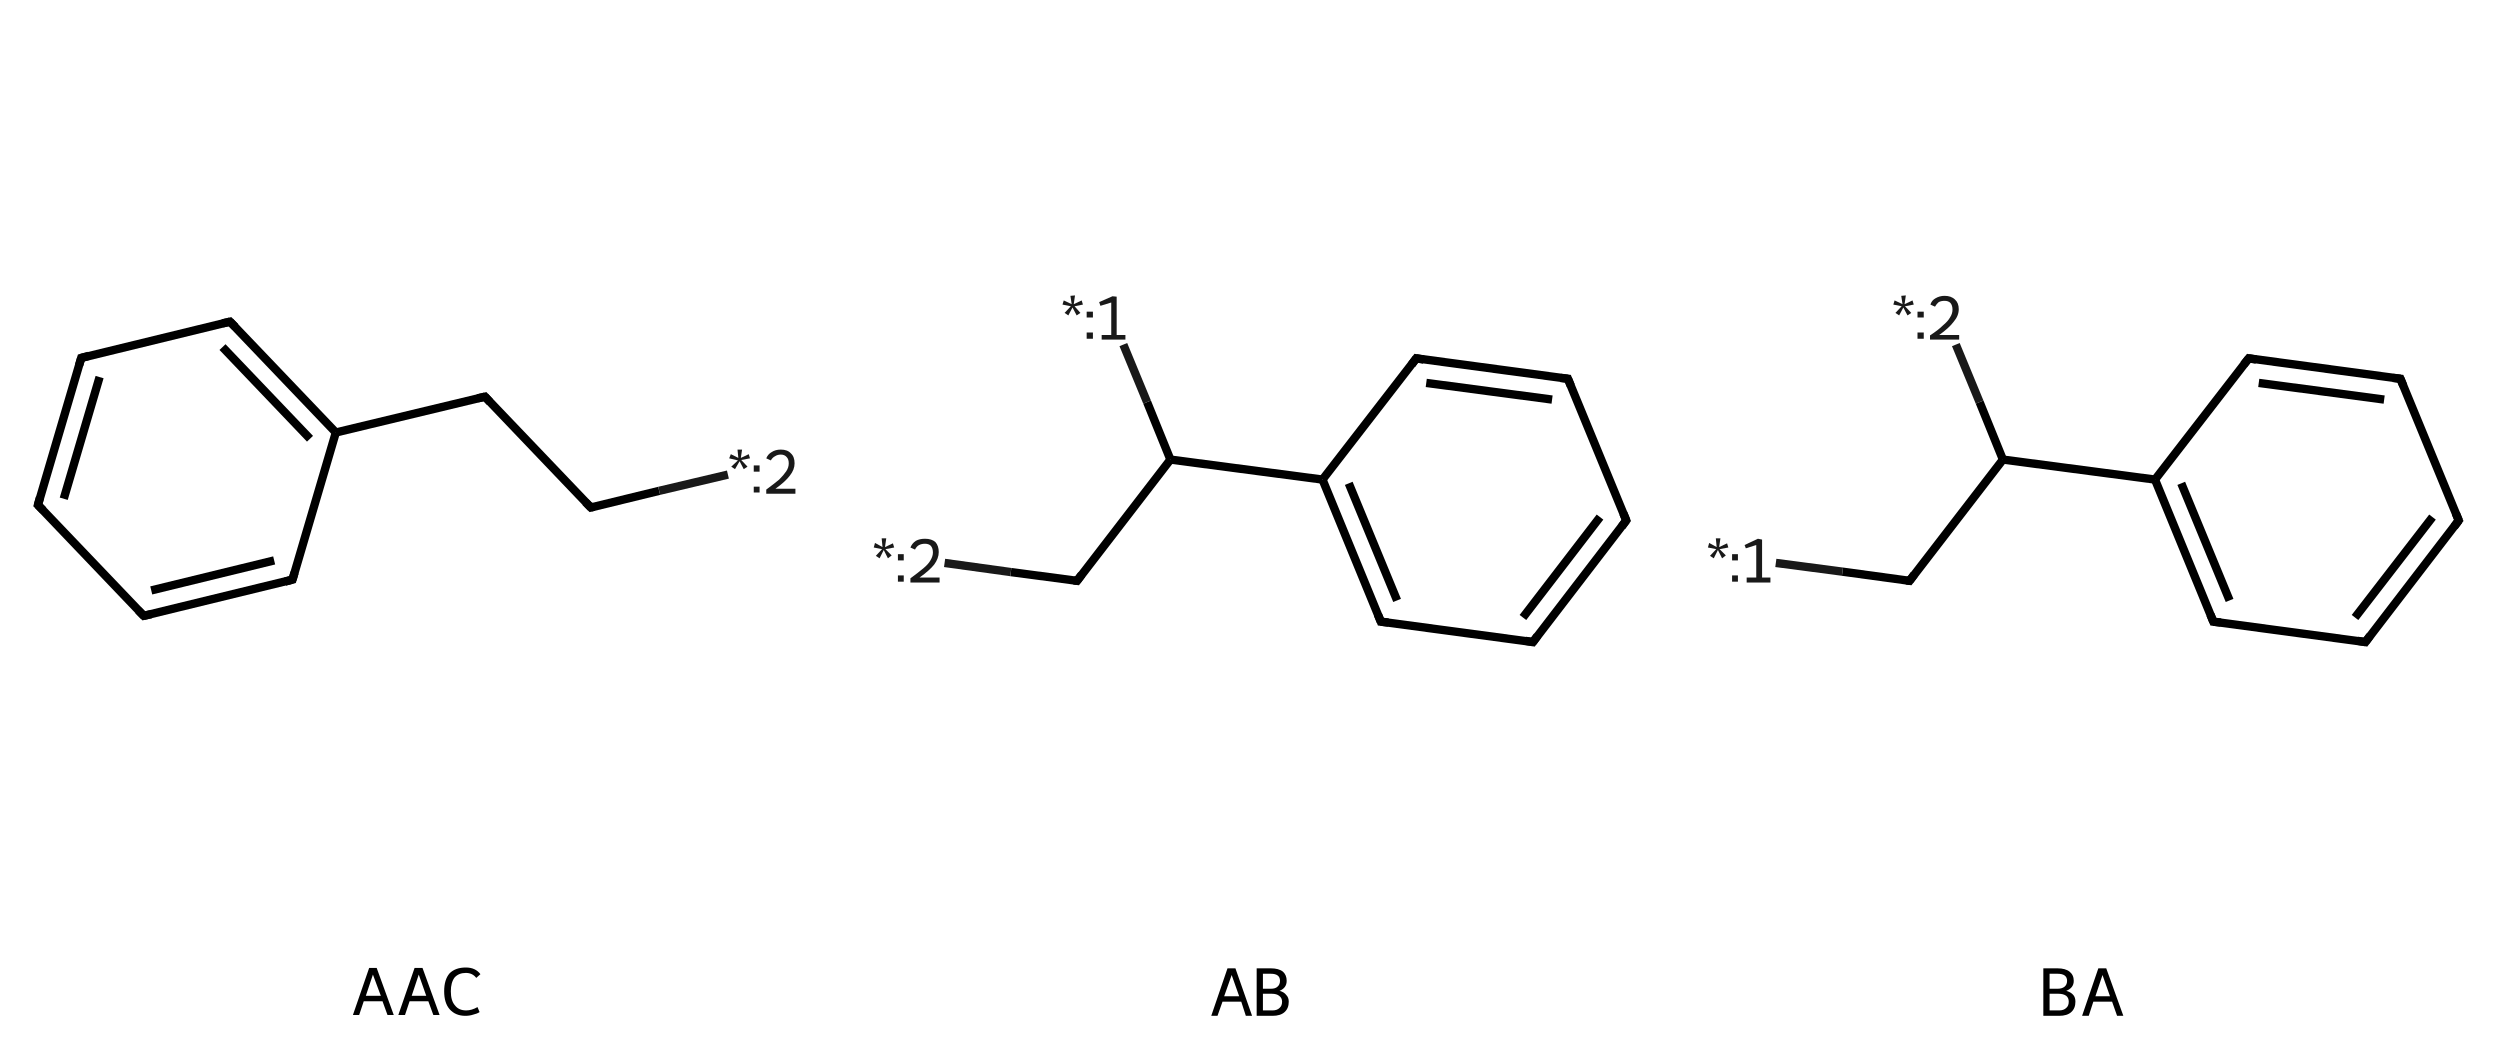 <?xml version='1.0' encoding='iso-8859-1'?>
<svg version='1.1' baseProfile='full'
              xmlns='http://www.w3.org/2000/svg'
                      xmlns:rdkit='http://www.rdkit.org/xml'
                      xmlns:xlink='http://www.w3.org/1999/xlink'
                  xml:space='preserve'
width='600px' height='250px' viewBox='0 0 600 250'>
<!-- END OF HEADER -->
<rect style='opacity:1.0;fill:#FFFFFF;stroke:none' width='600.0' height='250.0' x='0.0' y='0.0'> </rect>
<path class='bond-0 atom-0 atom-1' d='M 9.1,121.2 L 19.5,85.9' style='fill:none;fill-rule:evenodd;stroke:#000000;stroke-width:2.0px;stroke-linecap:butt;stroke-linejoin:miter;stroke-opacity:1' />
<path class='bond-0 atom-0 atom-1' d='M 15.3,119.7 L 23.9,90.5' style='fill:none;fill-rule:evenodd;stroke:#000000;stroke-width:2.0px;stroke-linecap:butt;stroke-linejoin:miter;stroke-opacity:1' />
<path class='bond-1 atom-1 atom-2' d='M 19.5,85.9 L 55.2,77.2' style='fill:none;fill-rule:evenodd;stroke:#000000;stroke-width:2.0px;stroke-linecap:butt;stroke-linejoin:miter;stroke-opacity:1' />
<path class='bond-2 atom-2 atom-3' d='M 55.2,77.2 L 80.6,103.8' style='fill:none;fill-rule:evenodd;stroke:#000000;stroke-width:2.0px;stroke-linecap:butt;stroke-linejoin:miter;stroke-opacity:1' />
<path class='bond-2 atom-2 atom-3' d='M 53.4,83.3 L 74.4,105.3' style='fill:none;fill-rule:evenodd;stroke:#000000;stroke-width:2.0px;stroke-linecap:butt;stroke-linejoin:miter;stroke-opacity:1' />
<path class='bond-3 atom-3 atom-4' d='M 80.6,103.8 L 116.4,95.2' style='fill:none;fill-rule:evenodd;stroke:#000000;stroke-width:2.0px;stroke-linecap:butt;stroke-linejoin:miter;stroke-opacity:1' />
<path class='bond-4 atom-4 atom-5' d='M 116.4,95.2 L 141.8,121.8' style='fill:none;fill-rule:evenodd;stroke:#000000;stroke-width:2.0px;stroke-linecap:butt;stroke-linejoin:miter;stroke-opacity:1' />
<path class='bond-5 atom-5 atom-6' d='M 141.8,121.8 L 158.2,117.8' style='fill:none;fill-rule:evenodd;stroke:#000000;stroke-width:2.0px;stroke-linecap:butt;stroke-linejoin:miter;stroke-opacity:1' />
<path class='bond-5 atom-5 atom-6' d='M 158.2,117.8 L 174.7,113.9' style='fill:none;fill-rule:evenodd;stroke:#191919;stroke-width:2.0px;stroke-linecap:butt;stroke-linejoin:miter;stroke-opacity:1' />
<path class='bond-6 atom-3 atom-7' d='M 80.6,103.8 L 70.2,139.1' style='fill:none;fill-rule:evenodd;stroke:#000000;stroke-width:2.0px;stroke-linecap:butt;stroke-linejoin:miter;stroke-opacity:1' />
<path class='bond-7 atom-7 atom-8' d='M 70.2,139.1 L 34.5,147.8' style='fill:none;fill-rule:evenodd;stroke:#000000;stroke-width:2.0px;stroke-linecap:butt;stroke-linejoin:miter;stroke-opacity:1' />
<path class='bond-7 atom-7 atom-8' d='M 65.8,134.5 L 36.3,141.7' style='fill:none;fill-rule:evenodd;stroke:#000000;stroke-width:2.0px;stroke-linecap:butt;stroke-linejoin:miter;stroke-opacity:1' />
<path class='bond-8 atom-8 atom-0' d='M 34.5,147.8 L 9.1,121.2' style='fill:none;fill-rule:evenodd;stroke:#000000;stroke-width:2.0px;stroke-linecap:butt;stroke-linejoin:miter;stroke-opacity:1' />
<path d='M 9.6,119.4 L 9.1,121.2 L 10.4,122.5' style='fill:none;stroke:#000000;stroke-width:2.0px;stroke-linecap:butt;stroke-linejoin:miter;stroke-opacity:1;' />
<path d='M 19.0,87.6 L 19.5,85.9 L 21.3,85.4' style='fill:none;stroke:#000000;stroke-width:2.0px;stroke-linecap:butt;stroke-linejoin:miter;stroke-opacity:1;' />
<path d='M 53.4,77.6 L 55.2,77.2 L 56.5,78.5' style='fill:none;stroke:#000000;stroke-width:2.0px;stroke-linecap:butt;stroke-linejoin:miter;stroke-opacity:1;' />
<path d='M 114.6,95.6 L 116.4,95.2 L 117.6,96.5' style='fill:none;stroke:#000000;stroke-width:2.0px;stroke-linecap:butt;stroke-linejoin:miter;stroke-opacity:1;' />
<path d='M 140.5,120.5 L 141.8,121.8 L 142.6,121.6' style='fill:none;stroke:#000000;stroke-width:2.0px;stroke-linecap:butt;stroke-linejoin:miter;stroke-opacity:1;' />
<path d='M 70.7,137.4 L 70.2,139.1 L 68.4,139.6' style='fill:none;stroke:#000000;stroke-width:2.0px;stroke-linecap:butt;stroke-linejoin:miter;stroke-opacity:1;' />
<path d='M 36.3,147.4 L 34.5,147.8 L 33.2,146.5' style='fill:none;stroke:#000000;stroke-width:2.0px;stroke-linecap:butt;stroke-linejoin:miter;stroke-opacity:1;' />
<path class='atom-6' d='M 175.5 112.0
L 177.1 110.5
L 175.0 110.0
L 175.4 109.0
L 177.2 109.9
L 177.0 107.9
L 178.1 107.9
L 177.8 109.9
L 179.7 109.0
L 180.0 110.0
L 177.9 110.4
L 179.4 112.0
L 178.5 112.6
L 177.5 110.7
L 176.4 112.6
L 175.5 112.0
' fill='#191919'/>
<path class='atom-6' d='M 180.9 116.8
L 182.3 116.8
L 182.3 118.2
L 180.9 118.2
L 180.9 116.8
M 180.9 111.7
L 182.3 111.7
L 182.3 113.2
L 180.9 113.2
L 180.9 111.7
' fill='#191919'/>
<path class='atom-6' d='M 183.9 110.0
Q 184.3 109.0, 185.2 108.5
Q 186.1 107.9, 187.4 107.9
Q 189.0 107.9, 189.8 108.8
Q 190.7 109.6, 190.7 111.2
Q 190.7 112.7, 189.6 114.1
Q 188.5 115.6, 186.1 117.3
L 190.9 117.3
L 190.9 118.5
L 183.9 118.5
L 183.9 117.5
Q 185.8 116.1, 187.0 115.1
Q 188.1 114.0, 188.7 113.1
Q 189.3 112.2, 189.3 111.2
Q 189.3 110.2, 188.8 109.7
Q 188.3 109.1, 187.4 109.1
Q 186.6 109.1, 186.0 109.5
Q 185.4 109.8, 185.0 110.5
L 183.9 110.0
' fill='#191919'/>
<path class='legend' d='M 93.0 243.6
L 91.8 240.3
L 87.3 240.3
L 86.2 243.6
L 84.7 243.6
L 88.6 232.3
L 90.4 232.3
L 94.5 243.6
L 93.0 243.6
M 87.8 239.0
L 91.4 239.0
L 89.5 233.9
L 87.8 239.0
' fill='#000000'/>
<path class='legend' d='M 104.0 243.6
L 102.8 240.3
L 98.3 240.3
L 97.2 243.6
L 95.6 243.6
L 99.5 232.3
L 101.4 232.3
L 105.5 243.6
L 104.0 243.6
M 98.8 239.0
L 102.3 239.0
L 100.5 233.9
L 98.8 239.0
' fill='#000000'/>
<path class='legend' d='M 106.6 237.9
Q 106.6 235.1, 107.9 233.6
Q 109.3 232.2, 111.8 232.2
Q 114.1 232.2, 115.3 233.8
L 114.3 234.7
Q 113.4 233.5, 111.8 233.5
Q 110.1 233.5, 109.1 234.6
Q 108.2 235.8, 108.2 237.9
Q 108.2 240.2, 109.2 241.3
Q 110.1 242.5, 111.9 242.5
Q 113.2 242.5, 114.6 241.7
L 115.1 242.9
Q 114.5 243.3, 113.6 243.5
Q 112.7 243.8, 111.7 243.8
Q 109.3 243.8, 107.9 242.2
Q 106.6 240.7, 106.6 237.9
' fill='#000000'/>
<path class='bond-0 atom-0 atom-1' d='M 390.3,124.9 L 367.9,154.1' style='fill:none;fill-rule:evenodd;stroke:#000000;stroke-width:2.0px;stroke-linecap:butt;stroke-linejoin:miter;stroke-opacity:1' />
<path class='bond-0 atom-0 atom-1' d='M 384.0,124.1 L 365.5,148.2' style='fill:none;fill-rule:evenodd;stroke:#000000;stroke-width:2.0px;stroke-linecap:butt;stroke-linejoin:miter;stroke-opacity:1' />
<path class='bond-1 atom-1 atom-2' d='M 367.9,154.1 L 331.4,149.2' style='fill:none;fill-rule:evenodd;stroke:#000000;stroke-width:2.0px;stroke-linecap:butt;stroke-linejoin:miter;stroke-opacity:1' />
<path class='bond-2 atom-2 atom-3' d='M 331.4,149.2 L 317.4,115.1' style='fill:none;fill-rule:evenodd;stroke:#000000;stroke-width:2.0px;stroke-linecap:butt;stroke-linejoin:miter;stroke-opacity:1' />
<path class='bond-2 atom-2 atom-3' d='M 335.3,144.1 L 323.7,116.0' style='fill:none;fill-rule:evenodd;stroke:#000000;stroke-width:2.0px;stroke-linecap:butt;stroke-linejoin:miter;stroke-opacity:1' />
<path class='bond-3 atom-3 atom-4' d='M 317.4,115.1 L 280.9,110.3' style='fill:none;fill-rule:evenodd;stroke:#000000;stroke-width:2.0px;stroke-linecap:butt;stroke-linejoin:miter;stroke-opacity:1' />
<path class='bond-4 atom-4 atom-5' d='M 280.9,110.3 L 258.5,139.4' style='fill:none;fill-rule:evenodd;stroke:#000000;stroke-width:2.0px;stroke-linecap:butt;stroke-linejoin:miter;stroke-opacity:1' />
<path class='bond-5 atom-5 atom-6' d='M 258.5,139.4 L 242.6,137.3' style='fill:none;fill-rule:evenodd;stroke:#000000;stroke-width:2.0px;stroke-linecap:butt;stroke-linejoin:miter;stroke-opacity:1' />
<path class='bond-5 atom-5 atom-6' d='M 242.6,137.3 L 226.7,135.1' style='fill:none;fill-rule:evenodd;stroke:#191919;stroke-width:2.0px;stroke-linecap:butt;stroke-linejoin:miter;stroke-opacity:1' />
<path class='bond-6 atom-4 atom-7' d='M 280.9,110.3 L 275.3,96.5' style='fill:none;fill-rule:evenodd;stroke:#000000;stroke-width:2.0px;stroke-linecap:butt;stroke-linejoin:miter;stroke-opacity:1' />
<path class='bond-6 atom-4 atom-7' d='M 275.3,96.5 L 269.6,82.7' style='fill:none;fill-rule:evenodd;stroke:#191919;stroke-width:2.0px;stroke-linecap:butt;stroke-linejoin:miter;stroke-opacity:1' />
<path class='bond-7 atom-3 atom-8' d='M 317.4,115.1 L 339.9,86.0' style='fill:none;fill-rule:evenodd;stroke:#000000;stroke-width:2.0px;stroke-linecap:butt;stroke-linejoin:miter;stroke-opacity:1' />
<path class='bond-8 atom-8 atom-9' d='M 339.9,86.0 L 376.3,90.9' style='fill:none;fill-rule:evenodd;stroke:#000000;stroke-width:2.0px;stroke-linecap:butt;stroke-linejoin:miter;stroke-opacity:1' />
<path class='bond-8 atom-8 atom-9' d='M 342.3,91.9 L 372.5,95.9' style='fill:none;fill-rule:evenodd;stroke:#000000;stroke-width:2.0px;stroke-linecap:butt;stroke-linejoin:miter;stroke-opacity:1' />
<path class='bond-9 atom-9 atom-0' d='M 376.3,90.9 L 390.3,124.9' style='fill:none;fill-rule:evenodd;stroke:#000000;stroke-width:2.0px;stroke-linecap:butt;stroke-linejoin:miter;stroke-opacity:1' />
<path d='M 389.2,126.4 L 390.3,124.9 L 389.6,123.2' style='fill:none;stroke:#000000;stroke-width:2.0px;stroke-linecap:butt;stroke-linejoin:miter;stroke-opacity:1;' />
<path d='M 369.0,152.6 L 367.9,154.1 L 366.1,153.8' style='fill:none;stroke:#000000;stroke-width:2.0px;stroke-linecap:butt;stroke-linejoin:miter;stroke-opacity:1;' />
<path d='M 333.2,149.4 L 331.4,149.2 L 330.7,147.5' style='fill:none;stroke:#000000;stroke-width:2.0px;stroke-linecap:butt;stroke-linejoin:miter;stroke-opacity:1;' />
<path d='M 259.6,137.9 L 258.5,139.4 L 257.7,139.3' style='fill:none;stroke:#000000;stroke-width:2.0px;stroke-linecap:butt;stroke-linejoin:miter;stroke-opacity:1;' />
<path d='M 338.8,87.5 L 339.9,86.0 L 341.7,86.3' style='fill:none;stroke:#000000;stroke-width:2.0px;stroke-linecap:butt;stroke-linejoin:miter;stroke-opacity:1;' />
<path d='M 374.5,90.7 L 376.3,90.9 L 377.0,92.6' style='fill:none;stroke:#000000;stroke-width:2.0px;stroke-linecap:butt;stroke-linejoin:miter;stroke-opacity:1;' />
<path class='atom-6' d='M 210.2 133.4
L 211.7 131.8
L 209.7 131.4
L 210.0 130.3
L 211.8 131.3
L 211.6 129.2
L 212.7 129.2
L 212.4 131.3
L 214.3 130.4
L 214.6 131.4
L 212.5 131.8
L 214.0 133.3
L 213.1 134.0
L 212.1 132.0
L 211.1 134.0
L 210.2 133.4
' fill='#191919'/>
<path class='atom-6' d='M 215.5 138.1
L 216.9 138.1
L 216.9 139.6
L 215.5 139.6
L 215.5 138.1
M 215.5 133.0
L 216.9 133.0
L 216.9 134.5
L 215.5 134.5
L 215.5 133.0
' fill='#191919'/>
<path class='atom-6' d='M 218.5 131.4
Q 218.9 130.4, 219.8 129.8
Q 220.7 129.3, 222.0 129.3
Q 223.6 129.3, 224.5 130.1
Q 225.3 131.0, 225.3 132.5
Q 225.3 134.0, 224.2 135.5
Q 223.1 136.9, 220.7 138.6
L 225.5 138.6
L 225.5 139.8
L 218.5 139.8
L 218.5 138.8
Q 220.4 137.4, 221.6 136.4
Q 222.8 135.4, 223.3 134.5
Q 223.9 133.5, 223.9 132.6
Q 223.9 131.6, 223.4 131.0
Q 222.9 130.5, 222.0 130.5
Q 221.2 130.5, 220.6 130.8
Q 220.0 131.1, 219.6 131.9
L 218.5 131.4
' fill='#191919'/>
<path class='atom-7' d='M 255.5 75.1
L 257.0 73.5
L 255.0 73.1
L 255.3 72.1
L 257.2 73.0
L 256.9 71.0
L 258.0 70.9
L 257.7 73.0
L 259.6 72.1
L 259.9 73.1
L 257.9 73.5
L 259.3 75.1
L 258.4 75.7
L 257.4 73.8
L 256.4 75.7
L 255.5 75.1
' fill='#191919'/>
<path class='atom-7' d='M 260.8 79.8
L 262.3 79.8
L 262.3 81.3
L 260.8 81.3
L 260.8 79.8
M 260.8 74.8
L 262.3 74.8
L 262.3 76.2
L 260.8 76.2
L 260.8 74.8
' fill='#191919'/>
<path class='atom-7' d='M 264.4 80.4
L 266.7 80.4
L 266.7 72.6
L 264.1 73.4
L 263.8 72.5
L 267.0 71.1
L 268.0 71.2
L 268.0 80.4
L 270.1 80.4
L 270.1 81.5
L 264.4 81.5
L 264.4 80.4
' fill='#191919'/>
<path class='legend' d='M 299.0 243.8
L 297.9 240.4
L 293.4 240.4
L 292.2 243.8
L 290.7 243.8
L 294.6 232.4
L 296.5 232.4
L 300.5 243.8
L 299.0 243.8
M 293.8 239.1
L 297.4 239.1
L 295.6 234.0
L 293.8 239.1
' fill='#000000'/>
<path class='legend' d='M 307.1 237.8
Q 308.2 238.1, 308.7 238.8
Q 309.3 239.4, 309.3 240.4
Q 309.3 242.0, 308.3 242.9
Q 307.3 243.8, 305.4 243.8
L 301.6 243.8
L 301.6 232.4
L 305.0 232.4
Q 306.9 232.4, 307.9 233.2
Q 308.8 234.0, 308.8 235.4
Q 308.8 237.1, 307.1 237.8
M 303.1 233.7
L 303.1 237.3
L 305.0 237.3
Q 306.1 237.3, 306.6 236.8
Q 307.2 236.3, 307.2 235.4
Q 307.2 233.7, 305.0 233.7
L 303.1 233.7
M 305.4 242.5
Q 306.5 242.5, 307.1 241.9
Q 307.7 241.4, 307.7 240.4
Q 307.7 239.5, 307.0 239.0
Q 306.4 238.5, 305.2 238.5
L 303.1 238.5
L 303.1 242.5
L 305.4 242.5
' fill='#000000'/>
<path class='bond-0 atom-0 atom-1' d='M 590.1,124.9 L 567.7,154.1' style='fill:none;fill-rule:evenodd;stroke:#000000;stroke-width:2.0px;stroke-linecap:butt;stroke-linejoin:miter;stroke-opacity:1' />
<path class='bond-0 atom-0 atom-1' d='M 583.8,124.1 L 565.2,148.2' style='fill:none;fill-rule:evenodd;stroke:#000000;stroke-width:2.0px;stroke-linecap:butt;stroke-linejoin:miter;stroke-opacity:1' />
<path class='bond-1 atom-1 atom-2' d='M 567.7,154.1 L 531.2,149.2' style='fill:none;fill-rule:evenodd;stroke:#000000;stroke-width:2.0px;stroke-linecap:butt;stroke-linejoin:miter;stroke-opacity:1' />
<path class='bond-2 atom-2 atom-3' d='M 531.2,149.2 L 517.2,115.1' style='fill:none;fill-rule:evenodd;stroke:#000000;stroke-width:2.0px;stroke-linecap:butt;stroke-linejoin:miter;stroke-opacity:1' />
<path class='bond-2 atom-2 atom-3' d='M 535.1,144.1 L 523.5,116.0' style='fill:none;fill-rule:evenodd;stroke:#000000;stroke-width:2.0px;stroke-linecap:butt;stroke-linejoin:miter;stroke-opacity:1' />
<path class='bond-3 atom-3 atom-4' d='M 517.2,115.1 L 480.7,110.3' style='fill:none;fill-rule:evenodd;stroke:#000000;stroke-width:2.0px;stroke-linecap:butt;stroke-linejoin:miter;stroke-opacity:1' />
<path class='bond-4 atom-4 atom-5' d='M 480.7,110.3 L 458.3,139.4' style='fill:none;fill-rule:evenodd;stroke:#000000;stroke-width:2.0px;stroke-linecap:butt;stroke-linejoin:miter;stroke-opacity:1' />
<path class='bond-5 atom-5 atom-6' d='M 458.3,139.4 L 442.2,137.2' style='fill:none;fill-rule:evenodd;stroke:#000000;stroke-width:2.0px;stroke-linecap:butt;stroke-linejoin:miter;stroke-opacity:1' />
<path class='bond-5 atom-5 atom-6' d='M 442.2,137.2 L 426.2,135.1' style='fill:none;fill-rule:evenodd;stroke:#191919;stroke-width:2.0px;stroke-linecap:butt;stroke-linejoin:miter;stroke-opacity:1' />
<path class='bond-6 atom-4 atom-7' d='M 480.7,110.3 L 475.1,96.5' style='fill:none;fill-rule:evenodd;stroke:#000000;stroke-width:2.0px;stroke-linecap:butt;stroke-linejoin:miter;stroke-opacity:1' />
<path class='bond-6 atom-4 atom-7' d='M 475.1,96.5 L 469.4,82.7' style='fill:none;fill-rule:evenodd;stroke:#191919;stroke-width:2.0px;stroke-linecap:butt;stroke-linejoin:miter;stroke-opacity:1' />
<path class='bond-7 atom-3 atom-8' d='M 517.2,115.1 L 539.7,86.0' style='fill:none;fill-rule:evenodd;stroke:#000000;stroke-width:2.0px;stroke-linecap:butt;stroke-linejoin:miter;stroke-opacity:1' />
<path class='bond-8 atom-8 atom-9' d='M 539.7,86.0 L 576.1,90.9' style='fill:none;fill-rule:evenodd;stroke:#000000;stroke-width:2.0px;stroke-linecap:butt;stroke-linejoin:miter;stroke-opacity:1' />
<path class='bond-8 atom-8 atom-9' d='M 542.1,91.9 L 572.2,95.9' style='fill:none;fill-rule:evenodd;stroke:#000000;stroke-width:2.0px;stroke-linecap:butt;stroke-linejoin:miter;stroke-opacity:1' />
<path class='bond-9 atom-9 atom-0' d='M 576.1,90.9 L 590.1,124.9' style='fill:none;fill-rule:evenodd;stroke:#000000;stroke-width:2.0px;stroke-linecap:butt;stroke-linejoin:miter;stroke-opacity:1' />
<path d='M 589.0,126.4 L 590.1,124.9 L 589.4,123.2' style='fill:none;stroke:#000000;stroke-width:2.0px;stroke-linecap:butt;stroke-linejoin:miter;stroke-opacity:1;' />
<path d='M 568.8,152.6 L 567.7,154.1 L 565.8,153.8' style='fill:none;stroke:#000000;stroke-width:2.0px;stroke-linecap:butt;stroke-linejoin:miter;stroke-opacity:1;' />
<path d='M 533.0,149.4 L 531.2,149.2 L 530.5,147.5' style='fill:none;stroke:#000000;stroke-width:2.0px;stroke-linecap:butt;stroke-linejoin:miter;stroke-opacity:1;' />
<path d='M 459.4,137.9 L 458.3,139.4 L 457.5,139.3' style='fill:none;stroke:#000000;stroke-width:2.0px;stroke-linecap:butt;stroke-linejoin:miter;stroke-opacity:1;' />
<path d='M 538.5,87.5 L 539.7,86.0 L 541.5,86.3' style='fill:none;stroke:#000000;stroke-width:2.0px;stroke-linecap:butt;stroke-linejoin:miter;stroke-opacity:1;' />
<path d='M 574.3,90.7 L 576.1,90.9 L 576.8,92.6' style='fill:none;stroke:#000000;stroke-width:2.0px;stroke-linecap:butt;stroke-linejoin:miter;stroke-opacity:1;' />
<path class='atom-6' d='M 410.4 133.4
L 411.9 131.8
L 409.9 131.4
L 410.2 130.3
L 412.0 131.3
L 411.8 129.2
L 412.9 129.2
L 412.6 131.3
L 414.5 130.4
L 414.8 131.4
L 412.7 131.8
L 414.2 133.3
L 413.3 134.0
L 412.3 132.0
L 411.3 134.0
L 410.4 133.4
' fill='#191919'/>
<path class='atom-6' d='M 415.7 138.1
L 417.1 138.1
L 417.1 139.6
L 415.7 139.6
L 415.7 138.1
M 415.7 133.0
L 417.1 133.0
L 417.1 134.5
L 415.7 134.5
L 415.7 133.0
' fill='#191919'/>
<path class='atom-6' d='M 419.2 138.6
L 421.5 138.6
L 421.5 130.8
L 419.0 131.6
L 418.7 130.8
L 421.9 129.3
L 422.9 129.5
L 422.9 138.6
L 424.9 138.6
L 424.9 139.8
L 419.2 139.8
L 419.2 138.6
' fill='#191919'/>
<path class='atom-7' d='M 454.9 75.1
L 456.4 73.5
L 454.4 73.1
L 454.7 72.1
L 456.6 73.0
L 456.3 71.0
L 457.4 70.9
L 457.1 73.0
L 459.0 72.1
L 459.3 73.1
L 457.2 73.5
L 458.7 75.1
L 457.8 75.7
L 456.8 73.8
L 455.8 75.7
L 454.9 75.1
' fill='#191919'/>
<path class='atom-7' d='M 460.2 79.8
L 461.7 79.8
L 461.7 81.3
L 460.2 81.3
L 460.2 79.8
M 460.2 74.8
L 461.7 74.8
L 461.7 76.2
L 460.2 76.2
L 460.2 74.8
' fill='#191919'/>
<path class='atom-7' d='M 463.3 73.1
Q 463.6 72.1, 464.5 71.6
Q 465.5 71.0, 466.7 71.0
Q 468.3 71.0, 469.2 71.9
Q 470.1 72.7, 470.1 74.2
Q 470.1 75.8, 468.9 77.2
Q 467.8 78.7, 465.4 80.4
L 470.2 80.4
L 470.2 81.5
L 463.2 81.5
L 463.2 80.5
Q 465.2 79.2, 466.3 78.1
Q 467.5 77.1, 468.0 76.2
Q 468.6 75.3, 468.6 74.3
Q 468.6 73.3, 468.1 72.7
Q 467.6 72.2, 466.7 72.2
Q 465.9 72.2, 465.3 72.5
Q 464.8 72.9, 464.4 73.6
L 463.3 73.1
' fill='#191919'/>
<path class='legend' d='M 495.9 237.8
Q 497.0 238.1, 497.6 238.8
Q 498.1 239.4, 498.1 240.4
Q 498.1 242.0, 497.1 242.9
Q 496.1 243.8, 494.2 243.8
L 490.4 243.8
L 490.4 232.4
L 493.8 232.4
Q 495.7 232.4, 496.7 233.2
Q 497.7 234.0, 497.7 235.4
Q 497.7 237.1, 495.9 237.8
M 491.9 233.7
L 491.9 237.3
L 493.8 237.3
Q 494.9 237.3, 495.5 236.8
Q 496.1 236.3, 496.1 235.4
Q 496.1 233.7, 493.8 233.7
L 491.9 233.7
M 494.2 242.5
Q 495.3 242.5, 495.9 241.9
Q 496.5 241.4, 496.5 240.4
Q 496.5 239.5, 495.9 239.0
Q 495.2 238.5, 494.0 238.5
L 491.9 238.5
L 491.9 242.5
L 494.2 242.5
' fill='#000000'/>
<path class='legend' d='M 508.1 243.8
L 506.9 240.4
L 502.4 240.4
L 501.3 243.8
L 499.7 243.8
L 503.6 232.4
L 505.5 232.4
L 509.6 243.8
L 508.1 243.8
M 502.9 239.1
L 506.4 239.1
L 504.6 234.0
L 502.9 239.1
' fill='#000000'/>
</svg>
